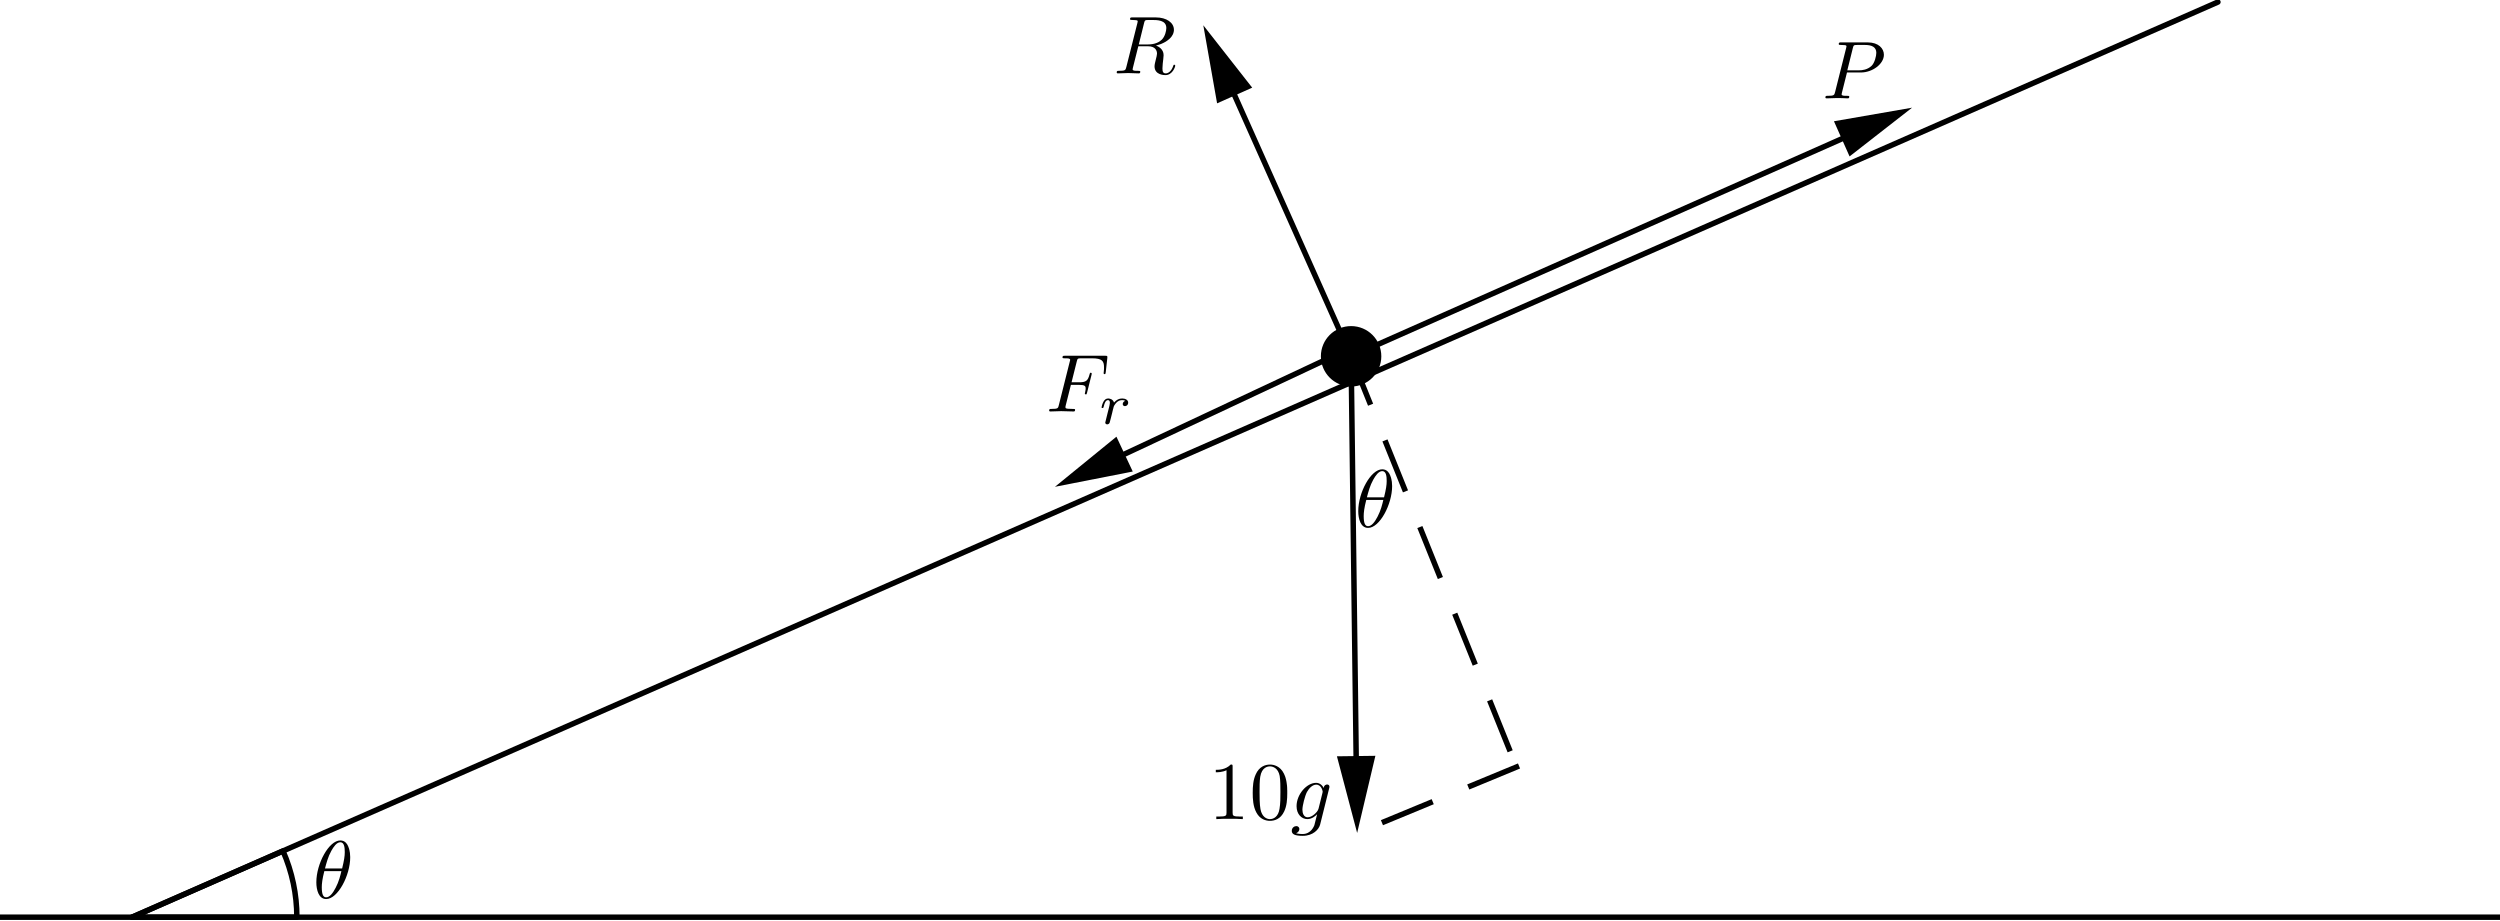 <?xml version='1.0' ?><svg xmlns:ns0="http://www.iki.fi/pav/software/textext/" xmlns:dc="http://purl.org/dc/elements/1.1/" xmlns:cc="http://creativecommons.org/ns#" xmlns:rdf="http://www.w3.org/1999/02/22-rdf-syntax-ns#" xmlns:svg="http://www.w3.org/2000/svg" xmlns="http://www.w3.org/2000/svg" id="svg2" version="1.1" width="373.75" height="137.64" viewBox="0.0 43.402 455 167.562" preserveAspectRatio="none">
  <defs id="defs207" />
  <title id="title4" />
  <g stroke-width="1" stroke-linecap="square" stroke-linejoin="miter" stroke-dasharray="none" stroke-dashoffset="0" id="g6" stroke-miterlimit="10.000">
    <g id="misc" />
    <g id="layer0">
      <clipPath id="clip1">
        <path id="path11" d="M 0 0 L 0 263.00 L 455.00 263.00 L 455.00 0 z" />
      </clipPath>
      <g id="g13" clip-path="url(#clip1)">
        <g fill="none" stroke="#000000" stroke-linecap="round" stroke-linejoin="round" stroke-opacity="1" id="g15">
          <path id="path17" d="M 54.028 210.33 C 54.028 206.18 53.167 202.08 51.500 198.28 L 24.028 210.33 z" />
          <title id="title19">Angle Ã&#131;Â&#142;Ã&#130;Â±</title>
          <desc id="desc21">Angle Ã&#131;Â&#142;Ã&#130;Â±: Angle between f, g</desc>
        </g>
      </g>
      <clipPath id="clip2">
        <path id="path24" d="M 0 0 L 0 263.00 L 455.00 263.00 L 455.00 0 z" />
      </clipPath>
      <g id="g26" clip-path="url(#clip2)">
        <g fill="none" stroke="#000000" stroke-linecap="round" stroke-linejoin="round" stroke-opacity="1" id="g28">
          <path id="path30" d="M -5 210.33 L 460.00 210.33" />
          <title id="title32">Line f</title>
          <desc id="desc34">Line f: Line through A, B</desc>
        </g>
      </g>
      <clipPath id="clip3">
        <path id="path37" d="M 0 0 L 0 263.00 L 455.00 263.00 L 455.00 0 z" />
      </clipPath>
      <g id="g39" clip-path="url(#clip3)">
        <g fill="none" stroke="#000000" stroke-linecap="round" stroke-linejoin="round" stroke-opacity="1" id="g41">
          <path id="path43" d="M 24.028 210.33 L 403.66 43.774" />
          <title id="title45">Segment g</title>
          <desc id="desc47">Segment g: Segment [C, D]</desc>
        </g>
      </g>
      <clipPath id="clip4">
        <path id="path50" d="M 0 0 L 0 263.00 L 455.00 263.00 L 455.00 0 z" />
      </clipPath>
      <g id="g52" clip-path="url(#clip4)">
        <g fill="none" stroke="#000000" stroke-linecap="butt" stroke-linejoin="round" stroke-opacity="1" stroke-dasharray="9,8" id="g54">
          <path id="path56" d="M 245.90 108.25 L 276.00 183.00" />
          <title id="title58">Segment h</title>
          <desc id="desc60">Segment h: Segment [E, K]</desc>
        </g>
      </g>
      <clipPath id="clip5">
        <path id="path63" d="M 0 0 L 0 263.00 L 455.00 263.00 L 455.00 0 z" />
      </clipPath>
      <g id="g65" clip-path="url(#clip5)">
        <g fill="none" stroke="#000000" stroke-linecap="butt" stroke-linejoin="round" stroke-opacity="1" stroke-dasharray="9,8" id="g67">
          <path id="path69" d="M 276.00 183.00 L 247.00 195.00" />
          <title id="title71">Segment i</title>
          <desc id="desc73">Segment i: Segment [K, F]</desc>
        </g>
      </g>
      <clipPath id="clip6">
        <path id="path76" d="M 0 0 L 0 263.00 L 455.00 263.00 L 455.00 0 z" />
      </clipPath>
      <g id="g78" clip-path="url(#clip6)">
        <g fill="none" stroke="#000000" stroke-linecap="round" stroke-linejoin="round" stroke-opacity="1" id="g80">
          <path id="path82" d="M 245.90 108.25 L 246.82 181.00" />
          <title id="title84">Vector u</title>
          <desc id="desc86">Vector u: Vector[E, F]</desc>
        </g>
      </g>
      <clipPath id="clip7">
        <path id="path89" d="M 0 0 L 0 263.00 L 455.00 263.00 L 455.00 0 z" />
      </clipPath>
      <g id="g91" clip-path="url(#clip7)">
        <g fill="#000000" fill-opacity="1" fill-rule="evenodd" stroke="none" id="g93">
          <path id="path95" d="M 247.00 195.00 L 243.32 181.05 L 250.32 180.96 z" />
          <title id="title97">Vector u</title>
          <desc id="desc99">Vector u: Vector[E, F]</desc>
        </g>
      </g>
      <clipPath id="clip8">
        <path id="path102" d="M 0 0 L 0 263.00 L 455.00 263.00 L 455.00 0 z" />
      </clipPath>
      <g id="g104" clip-path="url(#clip8)">
        <g fill="none" stroke="#000000" stroke-linecap="round" stroke-linejoin="round" stroke-opacity="1" id="g106">
          <path id="path108" d="M 245.90 108.25 L 224.71 60.783" />
          <title id="title110">Vector v</title>
          <desc id="desc112">Vector v: Vector[E, G]</desc>
        </g>
      </g>
      <clipPath id="clip9">
        <path id="path115" d="M 0 0 L 0 263.00 L 455.00 263.00 L 455.00 0 z" />
      </clipPath>
      <g id="g117" clip-path="url(#clip9)">
        <g fill="#000000" fill-opacity="1" fill-rule="evenodd" stroke="none" id="g119">
          <path id="path121" d="M 219.00 48.000 L 227.90 59.356 L 221.51 62.210 z" />
          <title id="title123">Vector v</title>
          <desc id="desc125">Vector v: Vector[E, G]</desc>
        </g>
      </g>
      <clipPath id="clip10">
        <path id="path128" d="M 0 0 L 0 263.00 L 455.00 263.00 L 455.00 0 z" />
      </clipPath>
      <g id="g130" clip-path="url(#clip10)">
        <g fill="none" stroke="#000000" stroke-linecap="round" stroke-linejoin="round" stroke-opacity="1" id="g132">
          <path id="path134" d="M 245.90 108.25 L 335.20 68.672" />
          <title id="title136">Vector w</title>
          <desc id="desc138">Vector w: Vector[E, H]</desc>
        </g>
      </g>
      <clipPath id="clip11">
        <path id="path141" d="M 0 0 L 0 263.00 L 455.00 263.00 L 455.00 0 z" />
      </clipPath>
      <g id="g143" clip-path="url(#clip11)">
        <g fill="#000000" fill-opacity="1" fill-rule="evenodd" stroke="none" id="g145">
          <path id="path147" d="M 348.00 63.000 L 336.62 71.872 L 333.78 65.472 z" />
          <title id="title149">Vector w</title>
          <desc id="desc151">Vector w: Vector[E, H]</desc>
        </g>
      </g>
      <clipPath id="clip12">
        <path id="path154" d="M 0 0 L 0 263.00 L 455.00 263.00 L 455.00 0 z" />
      </clipPath>
      <g id="g156" clip-path="url(#clip12)">
        <g fill="none" stroke="#000000" stroke-linecap="round" stroke-linejoin="round" stroke-opacity="1" id="g158">
          <path id="path160" d="M 241.00 109.00 L 204.67 126.05" />
          <title id="title162">Vector a</title>
          <desc id="desc164">Vector a: Vector[L, M]</desc>
        </g>
      </g>
      <clipPath id="clip13">
        <path id="path167" d="M 0 0 L 0 263.00 L 455.00 263.00 L 455.00 0 z" />
      </clipPath>
      <g id="g169" clip-path="url(#clip13)">
        <g fill="#000000" fill-opacity="1" fill-rule="evenodd" stroke="none" id="g171">
          <path id="path173" d="M 192.00 132.00 L 203.19 122.88 L 206.16 129.22 z" />
          <title id="title175">Vector a</title>
          <desc id="desc177">Vector a: Vector[L, M]</desc>
        </g>
      </g>
      <clipPath id="clip14">
        <path id="path180" d="M 0 0 L 0 263.00 L 455.00 263.00 L 455.00 0 z" />
      </clipPath>
      <g id="g182" clip-path="url(#clip14)">
        <g fill="#000000" fill-opacity="1" fill-rule="nonzero" stroke="none" id="g184">
          <path id="path186" d="M 250.90 108.25 C 250.90 111.01 248.66 113.25 245.90 113.25 C 243.14 113.25 240.90 111.01 240.90 108.25 C 240.90 105.48 243.14 103.25 245.90 103.25 C 248.66 103.25 250.90 105.48 250.90 108.25 z" />
          <title id="title188">Point E</title>
          <desc id="desc190">E = (0.96, 1.36)</desc>
        </g>
      </g>
      <clipPath id="clip15">
        <path id="path193" d="M 0 0 L 0 263.00 L 455.00 263.00 L 455.00 0 z" />
      </clipPath>
      <g id="g195" clip-path="url(#clip15)">
        <g fill="none" stroke="#000000" stroke-linecap="round" stroke-linejoin="round" stroke-opacity="1" id="g197">
          <path id="path199" d="M 250.90 108.25 C 250.90 111.01 248.66 113.25 245.90 113.25 C 243.14 113.25 240.90 111.01 240.90 108.25 C 240.90 105.48 243.14 103.25 245.90 103.25 C 248.66 103.25 250.90 105.48 250.90 108.25 z" />
          <title id="title201">Point E</title>
          <desc id="desc203">E = (0.96, 1.36)</desc>
        </g>
      </g>
    </g>
  </g>
  <g style="font-style:normal;font-variant:normal;font-weight:normal;font-stretch:normal;letter-spacing:normal;word-spacing:normal;text-anchor:start;fill:none;fill-opacity:1;fill-rule:evenodd;stroke:#000000;stroke-linecap:butt;stroke-linejoin:miter;stroke-miterlimit:10.433;stroke-dasharray:none;stroke-dashoffset:0;stroke-opacity:1" id="content" transform="matrix(1.5,0,0,-1.5,-278.209,1267.559)" xml:space="preserve" stroke-miterlimit="10.433" font-style="normal" font-variant="normal" font-weight="normal" font-stretch="normal" font-size-adjust="none" letter-spacing="normal" word-spacing="normal" ns0:text="$\\theta$" ns0:preamble=""><path style="fill:#000000;stroke-width:0" d="m 227.96,712.09 0,0.07 0,0.06 -0.01,0.07 0,0.08 -0.01,0.07 0,0.08 -0.01,0.08 -0.01,0.09 -0.02,0.08 -0.01,0.08 -0.02,0.09 -0.02,0.08 -0.02,0.09 -0.03,0.08 -0.03,0.08 -0.03,0.09 -0.03,0.07 -0.04,0.08 -0.04,0.08 -0.04,0.07 -0.05,0.06 -0.05,0.07 -0.05,0.06 -0.06,0.05 -0.06,0.05 -0.03,0.02 -0.04,0.03 -0.03,0.02 -0.04,0.01 -0.03,0.02 -0.04,0.02 -0.04,0.01 -0.04,0.01 -0.04,0.01 -0.04,0.01 -0.05,0.01 -0.04,0 -0.05,0.01 -0.05,0 0,-0.22 c 0.48,0 0.54,-0.64 0.54,-1.2 0,-0.49 -0.08,-1 -0.32,-1.98 l -2.08,0 c 0.17,0.64 0.37,1.43 0.77,2.14 0.27,0.48 0.64,1.04 1.09,1.04 l 0,0.22 c -1.38,0 -2.91,-2.8 -2.91,-5.08 0,-0.93 0.29,-2.03 1.19,-2.03 l 0,0.21 c -0.33,0 -0.53,0.29 -0.53,1.22 0,0.41 0.06,0.99 0.31,1.96 l 2.07,0 c -0.1,-0.45 -0.31,-1.3 -0.69,-2.01 -0.35,-0.68 -0.73,-1.17 -1.16,-1.17 l 0,-0.21 c 1.41,0 2.92,2.85 2.92,5.07 z" id="path3651" /></g>  <g style="font-style:normal;font-variant:normal;font-weight:normal;font-stretch:normal;letter-spacing:normal;word-spacing:normal;text-anchor:start;fill:none;fill-opacity:1;fill-rule:evenodd;stroke:#000000;stroke-linecap:butt;stroke-linejoin:miter;stroke-miterlimit:10.433;stroke-dasharray:none;stroke-dashoffset:0;stroke-opacity:1" id="content-0" transform="matrix(1.5,0,0,-1.5,-88.58,1200.012)" xml:space="preserve" stroke-miterlimit="10.433" font-style="normal" font-variant="normal" font-weight="normal" font-stretch="normal" font-size-adjust="none" letter-spacing="normal" word-spacing="normal" ns0:text="$\\theta$" ns0:preamble=""><path style="fill:#000000;stroke-width:0" d="m 227.96,712.09 0,0.07 0,0.06 -0.01,0.07 0,0.08 -0.01,0.07 0,0.08 -0.01,0.08 -0.01,0.09 -0.02,0.08 -0.01,0.08 -0.02,0.09 -0.02,0.08 -0.02,0.09 -0.03,0.08 -0.03,0.08 -0.03,0.09 -0.03,0.07 -0.04,0.08 -0.04,0.08 -0.04,0.07 -0.05,0.06 -0.05,0.07 -0.05,0.06 -0.06,0.05 -0.06,0.05 -0.03,0.02 -0.04,0.03 -0.03,0.02 -0.04,0.01 -0.03,0.02 -0.04,0.02 -0.04,0.01 -0.04,0.01 -0.04,0.01 -0.04,0.01 -0.05,0.01 -0.04,0 -0.05,0.01 -0.05,0 0,-0.22 c 0.48,0 0.54,-0.64 0.54,-1.2 0,-0.49 -0.08,-1 -0.32,-1.98 l -2.08,0 c 0.17,0.64 0.37,1.43 0.77,2.14 0.27,0.48 0.64,1.04 1.09,1.04 l 0,0.22 c -1.38,0 -2.91,-2.8 -2.91,-5.08 0,-0.93 0.29,-2.03 1.19,-2.03 l 0,0.21 c -0.33,0 -0.53,0.29 -0.53,1.22 0,0.41 0.06,0.99 0.31,1.96 l 2.07,0 c -0.1,-0.45 -0.31,-1.3 -0.69,-2.01 -0.35,-0.68 -0.73,-1.17 -1.16,-1.17 l 0,-0.21 c 1.41,0 2.92,2.85 2.92,5.07 z" id="path3651-9" /></g>  <g style="font-style:normal;font-variant:normal;font-weight:normal;font-stretch:normal;letter-spacing:normal;word-spacing:normal;text-anchor:start;fill:none;fill-opacity:1;fill-rule:evenodd;stroke:#000000;stroke-linecap:butt;stroke-linejoin:miter;stroke-miterlimit:10.433;stroke-dasharray:none;stroke-dashoffset:0;stroke-opacity:1" id="g4141" transform="matrix(1.5,0,0,-1.5,-115.206,1253.158)" xml:space="preserve" stroke-miterlimit="10.433" font-style="normal" font-variant="normal" font-weight="normal" font-stretch="normal" font-size-adjust="none" letter-spacing="normal" word-spacing="normal" ns0:text="$10g$" ns0:preamble=""><path style="fill:#000000;stroke-width:0" d="m 226.36,713.48 0,0.01 0,0.01 0,0.02 0,0.01 0,0 0,0.01 0,0.01 0,0.01 0,0.01 0,0.01 0,0.01 0,0.01 0,0 -0.01,0.01 0,0.01 0,0 0,0.01 0,0.01 0,0.01 0,0.01 -0.01,0.01 0,0.01 0,0.01 -0.01,0 0,0.01 -0.01,0.01 0,0 -0.01,0.01 -0.01,0 -0.01,0.01 0,0 -0.01,0 0,0 -0.01,0 0,0 -0.01,0 -0.01,0.01 0,0 -0.01,0 -0.01,0 0,0 -0.01,0 -0.01,0 -0.01,0 0,0 -0.01,0 -0.01,0 -0.01,0 -0.01,0 -0.01,0 -0.01,0 -0.01,0 c -0.62,-0.64 -1.49,-0.64 -1.81,-0.64 l 0,-0.3 c 0.2,0 0.78,0 1.3,0.25 l 0,-5.14 c 0,-0.36 -0.03,-0.48 -0.92,-0.48 l -0.32,0 0,-0.31 c 0.35,0.04 1.21,0.04 1.61,0.04 0.4,0 1.26,0 1.61,-0.04 l 0,0.31 -0.32,0 c -0.89,0 -0.92,0.11 -0.92,0.48 z" id="path4143" /><path style="fill:#000000;stroke-width:0" d="m 232.99,710.3 0,0.15 0,0.15 -0.01,0.15 0,0.15 -0.01,0.15 -0.01,0.14 -0.02,0.15 -0.02,0.15 -0.02,0.14 -0.03,0.15 -0.03,0.14 -0.04,0.15 -0.04,0.14 -0.05,0.14 -0.06,0.14 -0.03,0.07 -0.03,0.07 c -0.46,0.95 -1.27,1.11 -1.69,1.11 -0.6,0 -1.32,-0.26 -1.73,-1.18 -0.32,-0.69 -0.37,-1.46 -0.37,-2.26 0,-0.74 0.04,-1.64 0.45,-2.39 0.43,-0.81 1.15,-1 1.64,-1 l 0,0.21 c -0.39,0 -0.97,0.25 -1.15,1.21 -0.11,0.59 -0.11,1.51 -0.11,2.09 0,0.64 0,1.29 0.08,1.83 0.19,1.18 0.93,1.27 1.18,1.27 0.33,0 0.99,-0.18 1.18,-1.16 0.09,-0.56 0.09,-1.31 0.09,-1.94 0,-0.74 0,-1.42 -0.11,-2.05 -0.14,-0.95 -0.71,-1.25 -1.16,-1.25 l 0,0 0,-0.21 c 0.54,0 1.29,0.2 1.73,1.15 0.32,0.68 0.37,1.46 0.37,2.24 z" id="path4145" /><path style="fill:#000000;stroke-width:0" d="m 238.08,710.87 0,0.01 0.01,0.01 0,0.01 0,0.01 0,0.02 0.01,0.02 0,0.01 0,0.01 0,0.01 0.01,0.01 0,0.01 0,0.01 0,0.01 0,0 0,0.01 0,0.01 0,0 0,0.01 c 0,0.17 -0.12,0.27 -0.29,0.27 -0.1,0 -0.37,-0.07 -0.41,-0.43 -0.17,0.37 -0.52,0.63 -0.92,0.63 l 0.01,-0.22 c 0.66,0 0.79,-0.81 0.79,-0.86 0,-0.05 -0.02,-0.11 -0.03,-0.15 l -0.47,-1.89 c -0.06,-0.26 -0.29,-0.51 -0.51,-0.7 -0.21,-0.18 -0.52,-0.36 -0.81,-0.36 -0.49,0 -0.64,0.52 -0.64,0.92 0,0.47 0.29,1.65 0.55,2.15 0.27,0.49 0.7,0.89 1.12,0.89 l -0.01,0.22 c -1.14,0 -2.37,-1.4 -2.37,-2.83 0,-0.98 0.61,-1.57 1.32,-1.57 0.59,0 1.06,0.47 1.16,0.58 l 0.01,-0.01 c -0.21,-0.88 -0.33,-1.29 -0.33,-1.31 -0.04,-0.09 -0.38,-1.07 -1.43,-1.07 -0.19,0 -0.52,0.01 -0.8,0.1 0.3,0.09 0.41,0.34 0.41,0.51 0,0.16 -0.11,0.35 -0.38,0.35 -0.22,0 -0.54,-0.18 -0.54,-0.58 0,-0.4 0.37,-0.6 1.33,-0.6 1.24,0 1.96,0.77 2.11,1.37 z" id="path4147" /></g>  <g ns0:preamble="" ns0:text="$P$" word-spacing="normal" letter-spacing="normal" font-size-adjust="none" font-stretch="normal" font-weight="normal" font-variant="normal" font-style="normal" stroke-miterlimit="10.433" xml:space="preserve" transform="matrix(1.5,0,0,-1.5,-3.525,1121.985)" id="g4393" style="font-style:normal;font-variant:normal;font-weight:normal;font-stretch:normal;letter-spacing:normal;word-spacing:normal;text-anchor:start;fill:none;fill-opacity:1;fill-rule:evenodd;stroke:#000000;stroke-linecap:butt;stroke-linejoin:miter;stroke-miterlimit:10.433;stroke-dasharray:none;stroke-dashoffset:0;stroke-opacity:1"><path id="path4395" d="m 226.45,710.26 0.04,0.26 0.67,2.7 c 0.09,0.35 0.11,0.38 0.54,0.38 l 0.95,0 c 0.83,0 1.36,-0.27 1.36,-0.95 0,-0.39 -0.2,-1.24 -0.59,-1.6 -0.5,-0.45 -1.09,-0.53 -1.53,-0.53 l -1.4,0 -0.04,-0.26 1.69,0 c 1.41,0 2.79,1.04 2.79,2.15 0,0.76 -0.65,1.5 -1.96,1.5 l -3.22,0 c -0.19,0 -0.3,0 -0.3,-0.19 0,-0.12 0.09,-0.12 0.29,-0.12 0.13,0 0.31,-0.01 0.43,-0.02 0.16,-0.02 0.22,-0.05 0.22,-0.16 0,-0.04 -0.01,-0.07 -0.04,-0.19 l -1.34,-5.33 c -0.1,-0.39 -0.11,-0.47 -0.9,-0.47 -0.17,0 -0.28,0 -0.28,-0.19 0,-0.12 0.12,-0.12 0.15,-0.12 0.28,0 0.98,0.04 1.26,0.04 0.21,0 0.43,-0.01 0.64,-0.01 0.22,0 0.44,-0.03 0.65,-0.03 0.07,0 0.2,0 0.2,0.2 0,0.11 -0.09,0.11 -0.28,0.11 -0.37,0 -0.65,0 -0.65,0.18 0,0.06 0.02,0.11 0.03,0.17 z" style="fill:#000000;stroke-width:0" /></g>  <g style="font-style:normal;font-variant:normal;font-weight:normal;font-stretch:normal;letter-spacing:normal;word-spacing:normal;text-anchor:start;fill:none;fill-opacity:1;fill-rule:evenodd;stroke:#000000;stroke-linecap:butt;stroke-linejoin:miter;stroke-miterlimit:10.433;stroke-dasharray:none;stroke-dashoffset:0;stroke-opacity:1" id="g6174" transform="matrix(1.5,0,0,-1.5,-144.771,1178.971)" xml:space="preserve" stroke-miterlimit="10.433" font-style="normal" font-variant="normal" font-weight="normal" font-stretch="normal" font-size-adjust="none" letter-spacing="normal" word-spacing="normal" ns0:text="$F_r$" ns0:preamble=""><path style="fill:#000000;stroke-width:0" d="m 226.45,710.35 0.96,0 c 0.75,0 0.83,-0.15 0.83,-0.44 0,-0.07 0,-0.19 -0.07,-0.49 -0.02,-0.05 -0.03,-0.09 -0.03,-0.11 0,-0.08 0.06,-0.12 0.12,-0.12 0.1,0 0.1,0.03 0.15,0.21 l 0.54,2.15 c 0.03,0.11 0.03,0.13 0.03,0.16 0,0.02 -0.02,0.11 -0.12,0.11 -0.1,0 -0.1,-0.05 -0.15,-0.21 -0.2,-0.77 -0.43,-0.95 -1.28,-0.95 l -0.9,0 0.63,2.52 c 0.09,0.35 0.1,0.39 0.54,0.39 l 1.31,0 c 1.23,0 1.46,-0.33 1.46,-1.09 0,-0.23 0,-0.27 -0.03,-0.54 -0.02,-0.13 -0.02,-0.15 -0.02,-0.18 0,-0.05 0.03,-0.11 0.12,-0.11 0.11,0 0.11,0.06 0.14,0.24 l 0.19,1.72 c 0.03,0.27 -0.02,0.27 -0.27,0.27 l -4.87,0 c -0.2,0 -0.3,0 -0.3,-0.2 0,-0.11 0.09,-0.11 0.28,-0.11 0.37,0 0.65,0 0.65,-0.18 0,-0.04 0,-0.06 -0.05,-0.23 l -1.32,-5.26 c -0.09,-0.39 -0.11,-0.47 -0.9,-0.47 -0.17,0 -0.28,0 -0.28,-0.19 0,-0.12 0.12,-0.12 0.15,-0.12 0.29,0 1.02,0.04 1.31,0.04 0.33,0 1.16,-0.04 1.49,-0.04 0.09,0 0.2,0 0.2,0.19 0,0.08 -0.06,0.1 -0.06,0.11 -0.03,0.01 -0.05,0.01 -0.27,0.01 -0.22,0 -0.27,0 -0.52,0.02 -0.29,0.03 -0.32,0.07 -0.32,0.2 0,0.02 0,0.08 0.04,0.23 z" id="path6176" /><path style="fill:#000000;stroke-width:0" d="m 231.48,707.04 0,0 0,0 0,0.01 0,0 0,0.01 0,0 0,0.01 0.01,0.01 0,0 0,0.01 0,0.01 0,0.01 0.01,0.01 0,0.01 0.01,0.03 0,0.02 0.01,0.03 0.01,0.03 0,0.03 0.01,0.03 0.01,0.03 0.01,0.06 0.02,0.06 0.01,0.03 0.01,0.03 0,0.03 0.01,0.03 0.01,0.02 0,0.03 0.01,0.02 0,0.01 0.01,0.01 0,0.01 0,0.01 0,0.01 0.01,0.01 0,0.01 0,0 0,0.01 0,0 0,0.01 0.01,0 0,0.01 0,0 c 0.01,0.05 0.21,0.4 0.44,0.57 0.07,0.05 0.26,0.19 0.56,0.19 0.07,0 0.24,0 0.38,-0.09 -0.22,-0.07 -0.3,-0.26 -0.3,-0.39 0,-0.15 0.11,-0.25 0.27,-0.25 0.17,0 0.39,0.13 0.39,0.42 0,0.36 -0.38,0.51 -0.73,0.51 -0.37,0 -0.68,-0.15 -0.99,-0.5 -0.12,0.43 -0.55,0.5 -0.71,0.5 -0.26,0 -0.43,-0.16 -0.55,-0.36 -0.16,-0.27 -0.25,-0.67 -0.25,-0.71 0,-0.09 0.09,-0.09 0.12,-0.09 0.09,0 0.1,0.02 0.15,0.21 0.1,0.43 0.24,0.75 0.51,0.75 0.18,0 0.23,-0.15 0.23,-0.34 0,-0.13 -0.07,-0.39 -0.11,-0.57 -0.05,-0.19 -0.12,-0.48 -0.16,-0.63 l -0.22,-0.89 c -0.03,-0.09 -0.07,-0.27 -0.07,-0.29 0,-0.15 0.12,-0.22 0.24,-0.22 0.1,0 0.24,0.06 0.29,0.2 0.02,0.04 0.1,0.35 0.14,0.52 z" id="path6178" /></g>  <g ns0:preamble="" ns0:text="$R$" word-spacing="normal" letter-spacing="normal" font-size-adjust="none" font-stretch="normal" font-weight="normal" font-variant="normal" font-style="normal" stroke-miterlimit="10.433" xml:space="preserve" transform="matrix(1.5,0,0,-1.5,-132.52,1117.437)" id="g5920" style="font-style:normal;font-variant:normal;font-weight:normal;font-stretch:normal;letter-spacing:normal;word-spacing:normal;text-anchor:start;fill:none;fill-opacity:1;fill-rule:evenodd;stroke:#000000;stroke-linecap:butt;stroke-linejoin:miter;stroke-miterlimit:10.433;stroke-dasharray:none;stroke-dashoffset:0;stroke-opacity:1"><path id="path5922" d="m 228.6,710.5 0.09,0.02 0.1,0.03 0.09,0.03 0.1,0.03 0.09,0.03 0.1,0.03 0.1,0.04 0.09,0.04 0.1,0.05 0.09,0.04 0.09,0.05 0.09,0.05 0.09,0.05 0.08,0.06 0.09,0.06 0.08,0.06 0.07,0.06 0.08,0.06 0.07,0.07 0.07,0.07 0.06,0.07 0.06,0.07 0.05,0.08 0.05,0.08 0.05,0.08 0.04,0.08 0.03,0.08 0.03,0.09 0.02,0.09 0.02,0.09 0.01,0.09 0,0.09 c 0,0.85 -0.89,1.49 -2.19,1.49 l -2.84,0 c -0.2,0 -0.29,0 -0.29,-0.2 0,-0.11 0.09,-0.11 0.28,-0.11 0.02,0 0.21,0 0.38,-0.02 0.18,-0.02 0.27,-0.03 0.27,-0.16 0,-0.04 -0.01,-0.07 -0.04,-0.19 l -1.34,-5.33 c -0.1,-0.39 -0.11,-0.47 -0.9,-0.47 -0.18,0 -0.27,0 -0.27,-0.2 0,-0.11 0.12,-0.11 0.14,-0.11 0.28,0 0.97,0.04 1.25,0.04 0.28,0 0.99,-0.04 1.27,-0.04 0.08,0 0.2,0 0.2,0.2 0,0.11 -0.09,0.11 -0.28,0.11 -0.37,0 -0.65,0 -0.65,0.18 0,0.06 0.02,0.11 0.03,0.17 l 0.66,2.63 1.18,0 -0.01,0.22 -1.11,0 0.64,2.59 c 0.06,0.24 0.09,0.34 0.28,0.37 0.09,0.01 0.41,0.01 0.61,0.01 0.71,0 1.81,0 1.81,-0.98 0,-0.34 -0.16,-1.03 -0.55,-1.41 -0.26,-0.26 -0.78,-0.58 -1.68,-0.58 l 0.01,-0.22 c 0.91,0 1.09,-0.55 1.09,-0.9 0,-0.15 -0.08,-0.46 -0.14,-0.69 -0.07,-0.27 -0.16,-0.64 -0.16,-0.84 0,-1.07 1.19,-1.07 1.32,-1.07 0.85,0 1.19,1 1.19,1.14 0,0.12 -0.11,0.12 -0.12,0.12 -0.08,0 -0.11,-0.07 -0.12,-0.14 -0.25,-0.74 -0.68,-0.91 -0.91,-0.91 -0.33,0 -0.4,0.22 -0.4,0.61 0,0.31 0.06,0.82 0.1,1.13 0.02,0.14 0.04,0.33 0.04,0.47 0,0.76 -0.67,1.07 -0.93,1.17 z" style="fill:#000000;stroke-width:0" /></g></svg>